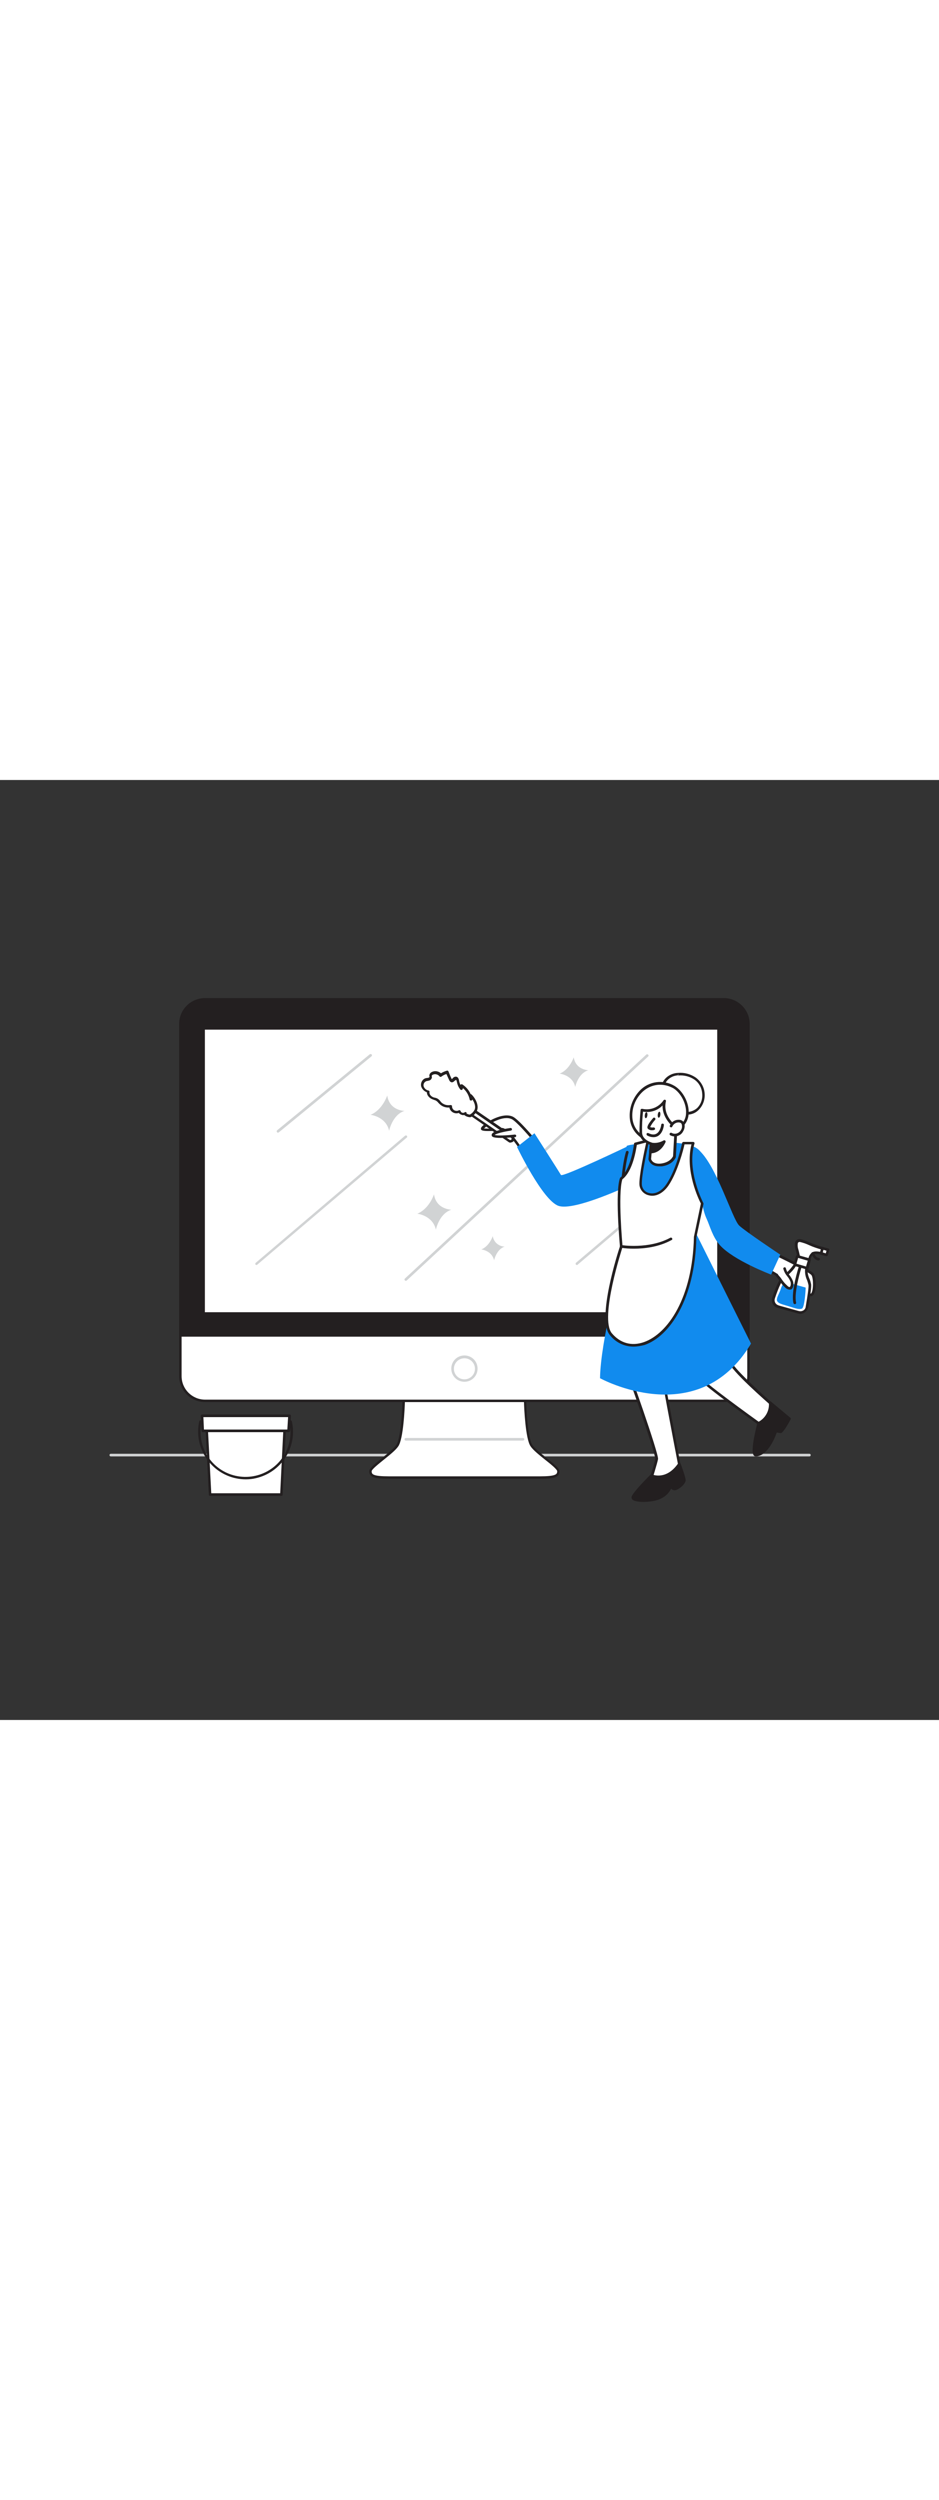 <svg version="1.1" id="Layer_1" xmlns="http://www.w3.org/2000/svg" xmlns:xlink="http://www.w3.org/1999/xlink" x="0px" y="0px" viewBox="0 0 500 500" style="width: 188px;" xml:space="preserve" data-imageid="cleaning-computer-80" imageName="Cleaning Computer" class="illustrations_image">
<rect x="0" y="0" width="500" height="500" fill="#333333" stroke="none"/>
<style type="text/css">
	.st0_cleaning-computer-80{fill:#D1D3D4;}
	.st1_cleaning-computer-80{fill:#FFFFFF;}
	.st2_cleaning-computer-80{fill:#231F20;}
	.st3_cleaning-computer-80{fill:#68E1FD;}
</style>
<g id="Ground_cleaning-computer-80">
	<path class="st0_cleaning-computer-80" d="M431,359.8H59c-0.4,0-0.7-0.3-0.7-0.7c0-0.4,0.3-0.7,0.7-0.7h372c0.4,0,0.7,0.3,0.7,0.7&#xA;&#9;&#9;C431.7,359.5,431.4,359.8,431,359.8z"/>
</g>
<g id="Monitor_cleaning-computer-80">
	<path class="st1_cleaning-computer-80" d="M398.5,129.7v187.4c0,7.2-5.9,13.1-13.1,13.1c0,0,0,0,0,0H109.2c-7.2,0-13.1-5.9-13.1-13.1c0,0,0,0,0,0V129.7&#xA;&#9;&#9;c0-7.2,5.9-13.1,13.1-13.1c0,0,0,0,0,0h276.2C392.7,116.6,398.5,122.5,398.5,129.7z"/>
	<path class="st2_cleaning-computer-80" d="M385.4,330.9H109.2c-7.6,0-13.8-6.2-13.8-13.8V129.7c0-7.6,6.2-13.7,13.8-13.7h276.2c7.6,0,13.8,6.2,13.8,13.8&#xA;&#9;&#9;v187.3C399.2,324.7,393,330.9,385.4,330.9z M109.2,117.2c-6.9,0-12.5,5.6-12.5,12.5v187.4c0,6.9,5.6,12.5,12.5,12.5h276.2&#xA;&#9;&#9;c6.9,0,12.5-5.6,12.5-12.5V129.7c0-6.9-5.6-12.5-12.5-12.5H109.2z"/>
	<path class="st2_cleaning-computer-80" d="M398.5,129.7v166.4H96.1V129.7c0-7.2,5.9-13.1,13.1-13.1c0,0,0,0,0,0h276.2&#xA;&#9;&#9;C392.7,116.6,398.5,122.5,398.5,129.7z"/>
	<rect x="108.5" y="132.2" class="st1_cleaning-computer-80" width="274" height="151.6"/>
	<path class="st2_cleaning-computer-80" d="M382.5,284.4h-274c-0.3,0-0.6-0.3-0.6-0.6c0,0,0,0,0,0V132.2c0-0.4,0.3-0.6,0.6-0.6h274c0.4,0,0.6,0.3,0.6,0.6&#xA;&#9;&#9;v0v151.6C383.2,284.1,382.9,284.4,382.5,284.4L382.5,284.4z M109.1,283.1h272.8V132.8H109.1L109.1,283.1z"/>
	<path class="st0_cleaning-computer-80" d="M247.3,320.1c-3.9,0-7-3.1-7-7s3.1-7,7-7s7,3.1,7,7S251.2,320.1,247.3,320.1z M247.3,307.6&#xA;&#9;&#9;c-3.1,0-5.6,2.5-5.6,5.6c0,3.1,2.5,5.6,5.6,5.6c3.1,0,5.6-2.5,5.6-5.6l0,0C252.9,310.1,250.4,307.6,247.3,307.6z"/>
	<path class="st1_cleaning-computer-80" d="M283,354c-2.9-4.3-3.4-23.8-3.4-23.8H215c0,0-0.5,19.5-3.4,23.8s-14.3,11.2-14.3,13.7s1.7,3.4,9.9,3.4h80.2&#xA;&#9;&#9;c8.2,0,9.9-0.9,9.9-3.4S286,358.3,283,354z"/>
	<path class="st2_cleaning-computer-80" d="M287.4,371.7h-80.2c-7.3,0-10.6-0.6-10.6-4c0-1.5,2.6-3.7,6.9-7.1c3.1-2.5,6.2-5,7.5-6.9&#xA;&#9;&#9;c2.8-4.1,3.3-23.2,3.3-23.4c0-0.3,0.3-0.6,0.6-0.6h64.7c0.3,0,0.6,0.3,0.6,0.6c0,0.2,0.5,19.4,3.3,23.4c1.3,1.9,4.5,4.5,7.5,6.9&#xA;&#9;&#9;c4.3,3.4,6.9,5.6,6.9,7.1C298,371.1,294.7,371.7,287.4,371.7z M215.6,330.9c-0.1,3.4-0.8,19.5-3.5,23.5c-1.4,2.1-4.7,4.7-7.8,7.2&#xA;&#9;&#9;c-2.7,2.2-6.4,5.1-6.4,6.1c0,1.6,0.6,2.7,9.3,2.7h80.2c8.7,0,9.3-1.1,9.3-2.7c0-1-3.7-4-6.4-6.1c-3.1-2.5-6.4-5.1-7.8-7.2l0,0&#xA;&#9;&#9;c-2.7-4-3.4-20.1-3.5-23.5H215.6z"/>
	<path class="st0_cleaning-computer-80" d="M278.5,351.4h-62.4c-0.4,0-0.7-0.3-0.7-0.7c0-0.4,0.3-0.7,0.7-0.7c0,0,0,0,0,0h62.4c0.4,0,0.7,0.3,0.7,0.7&#xA;&#9;&#9;S278.9,351.3,278.5,351.4C278.5,351.4,278.5,351.4,278.5,351.4z"/>
	<path class="st0_cleaning-computer-80" d="M216.1,266.4c-0.2,0-0.4-0.1-0.5-0.2c-0.3-0.3-0.3-0.7,0-1c0,0,0,0,0,0l128.6-119.2c0.3-0.2,0.8-0.1,1,0.2&#xA;&#9;&#9;c0.2,0.2,0.2,0.6,0,0.8L216.6,266.2C216.5,266.3,216.3,266.4,216.1,266.4z"/>
	<path class="st0_cleaning-computer-80" d="M136.6,258c-0.2,0-0.4-0.1-0.5-0.2c-0.3-0.3-0.2-0.7,0.1-1c0,0,0,0,0,0l79.5-67.6c0.3-0.2,0.7-0.2,1,0.1&#xA;&#9;&#9;c0.2,0.3,0.2,0.7-0.1,0.9L137,257.8C136.9,257.9,136.7,258,136.6,258z"/>
	<path class="st0_cleaning-computer-80" d="M307.2,258c-0.4,0-0.7-0.3-0.7-0.7c0-0.2,0.1-0.4,0.2-0.5l44-37.3c0.3-0.2,0.7-0.2,1,0.1&#xA;&#9;&#9;c0.2,0.3,0.2,0.7-0.1,0.9l-44,37.3C307.5,258,307.4,258,307.2,258z"/>
	<path class="st0_cleaning-computer-80" d="M148,187.6c-0.2,0-0.4-0.1-0.5-0.3c-0.3-0.3-0.2-0.7,0.1-1c0,0,0,0,0,0l49.3-40.4c0.3-0.2,0.7-0.2,1,0.1&#xA;&#9;&#9;c0,0,0,0,0,0c0.3,0.3,0.2,0.7-0.1,1l-49.3,40.4C148.3,187.5,148.2,187.6,148,187.6z"/>
</g>
<g id="Character_cleaning-computer-80">
	<path class="st1_cleaning-computer-80" d="M284,190.8c0,0-8-9.6-11.1-11.1c-5.9-2.9-16.6,4.9-16,5.9s9.5,0.1,10.7,0.1s5,3.8,5,3.8s4.4,5.6,6.3,8.8"/>
	<path class="st2_cleaning-computer-80" d="M278.9,199c-0.2,0-0.5-0.1-0.6-0.3c-1.9-3-6.2-8.6-6.3-8.7c-1.9-1.9-4-3.5-4.5-3.6c-0.3,0-0.9,0-1.7,0.1&#xA;&#9;&#9;c-6.9,0.4-9,0.3-9.6-0.5c-0.4-0.7,0.2-1.4,0.4-1.6c2.1-2.4,11.1-7.9,16.5-5.3c3.1,1.5,11,10.9,11.3,11.3c0.3,0.3,0.3,0.7,0,1&#xA;&#9;&#9;s-0.7,0.3-1,0c0,0-0.1-0.1-0.1-0.1c-2.2-2.6-8.5-9.8-10.8-10.9s-5.4-0.4-7.6,0.5c-2.7,1-5.1,2.5-7.2,4.5c2.7,0.1,5.3,0.1,8-0.2&#xA;&#9;&#9;c0.9,0,1.5-0.1,1.8-0.1c1.4,0,4.3,2.8,5.5,4c0.2,0.3,4.5,5.8,6.4,8.9c0.2,0.3,0.1,0.8-0.2,1c0,0,0,0,0,0&#xA;&#9;&#9;C279.2,199,279.1,199,278.9,199z"/>
	<path class="st1_cleaning-computer-80" d="M251.3,178.3l1.5-2.2l0,0l20.1,13.8c0.5,0.3,0.6,0.9,0.3,1.4l-0.4,0.6c-0.3,0.5-0.9,0.6-1.4,0.3L251.3,178.3&#xA;&#9;&#9;L251.3,178.3z"/>
	<path class="st2_cleaning-computer-80" d="M271.8,192.9c-0.4,0-0.8-0.1-1.1-0.4l-19.7-13.6c-0.3-0.2-0.4-0.7-0.2-1l1.5-2.2c0.1-0.2,0.3-0.3,0.4-0.3&#xA;&#9;&#9;c0.2,0,0.4,0,0.5,0.1l19.8,13.6c0.9,0.6,1.2,1.8,0.6,2.8c-0.3,0.5-0.8,0.8-1.4,0.9C272,192.8,271.9,192.9,271.8,192.9z&#xA;&#9;&#9; M252.2,178.2l19.2,13.2c0.1,0.1,0.3,0.1,0.5,0.1c0.2,0,0.3-0.1,0.4-0.3c0.2-0.3,0.1-0.7-0.2-0.9c0,0,0,0,0,0L253,177.1&#xA;&#9;&#9;L252.2,178.2z"/>
	<path class="st1_cleaning-computer-80" d="M250.6,167.8l0.1,2c-0.6-3-2.3-5.6-4.8-7.2l-0.3,1.5c-0.9-1.1-1.5-2.3-1.8-3.7c-0.1-0.8-0.4-1.8-1.2-1.8&#xA;&#9;&#9;c-1,0-1.5,1.7-2.4,1.3c-0.2-0.1-0.4-0.4-0.5-0.6c-0.6-1.3-1.2-2.5-1.7-3.9c-1.3,0.3-2.5,0.9-3.5,1.7c-1.1-1.4-3-1.8-4.6-1&#xA;&#9;&#9;c-0.5,0.2-0.8,0.7-0.9,1.3c0,0.2,0.1,0.4,0.1,0.7c-0.1,0.6-0.5,1-1.1,1.1c-0.5,0.2-1.1,0.2-1.6,0.4c-1.4,0.6-2.1,2.2-1.6,3.6&#xA;&#9;&#9;c0.5,1.4,1.7,2.4,3.1,2.7c-0.3,1.7,1.2,3.2,2.9,3.7c0.6,0.1,1.1,0.3,1.7,0.6c0.7,0.5,1.4,1.1,1.9,1.8c1.4,1.4,3.4,2,5.4,1.6&#xA;&#9;&#9;c0,1.1,0.6,2.1,1.6,2.7c1,0.5,2.2,0.5,3.1,0c0.4,1.1,1.5,1.6,2.6,1.3c0.2-0.1,0.4-0.2,0.6-0.3c-0.9,0.8,2,1.7,2.5,1.6&#xA;&#9;&#9;c1.3-0.5,2.3-1.5,3-2.8C254.6,173.3,252.6,169.5,250.6,167.8z"/>
	<path class="st2_cleaning-computer-80" d="M250.2,179.4c-1.1-0.1-2.2-0.5-3-1.2c-0.5,0.1-1,0.1-1.4-0.1c-0.6-0.2-1.1-0.5-1.5-1c-2,0.7-4.2-0.4-4.9-2.4&#xA;&#9;&#9;c-0.1-0.2-0.1-0.3-0.1-0.5c-2,0.2-3.9-0.5-5.3-1.9c-0.2-0.2-0.4-0.4-0.6-0.6c-0.3-0.4-0.7-0.8-1.2-1.1c-0.3-0.2-0.7-0.3-1-0.4&#xA;&#9;&#9;l-0.5-0.2c-1.7-0.5-3.4-2-3.4-3.9c-1.4-0.5-2.5-1.6-3-3c-0.5-1.8,0.4-3.7,2.1-4.4c0.3-0.1,0.7-0.2,1-0.2c0.2,0,0.5-0.1,0.7-0.1&#xA;&#9;&#9;c0.3-0.1,0.6-0.3,0.6-0.5c0-0.1,0-0.1,0-0.2c0-0.1-0.1-0.3-0.1-0.4c0-0.8,0.5-1.5,1.2-1.9c1.6-0.9,3.6-0.6,5,0.6&#xA;&#9;&#9;c1-0.6,2.1-1.1,3.2-1.4c0.3-0.1,0.7,0.1,0.8,0.4c0.5,1.3,1,2.6,1.6,3.8c0,0.1,0.1,0.2,0.2,0.3c0.2-0.1,0.3-0.3,0.4-0.4&#xA;&#9;&#9;c0.4-0.5,1-0.9,1.7-0.9c1.4,0,1.7,1.7,1.8,2.4c0.1,0.7,0.4,1.4,0.7,2c0.1-0.2,0.2-0.3,0.4-0.3c0.2-0.1,0.5-0.1,0.7,0.1&#xA;&#9;&#9;c1.9,1.3,3.4,3,4.3,5.1c0.2,0,0.3,0.1,0.5,0.2c2,1.9,4.3,6,2.7,9c-0.6,1.1-2.1,2.8-3.4,3.1C250.3,179.4,250.3,179.4,250.2,179.4z&#xA;&#9;&#9; M248.4,177.4c0.5,0.3,1.1,0.5,1.7,0.6l0,0c1-0.5,1.9-1.3,2.5-2.4c0.9-1.6,0.1-4-1.1-5.7c0,0.4-0.4,0.7-0.8,0.6&#xA;&#9;&#9;c-0.3,0-0.6-0.2-0.6-0.5c-0.5-2.4-1.8-4.6-3.6-6.1l-0.1,0.4c-0.1,0.4-0.4,0.6-0.8,0.6c-0.2,0-0.3-0.1-0.4-0.2c-1-1.1-1.6-2.5-1.9-4&#xA;&#9;&#9;c-0.2-1.2-0.5-1.2-0.5-1.2s-0.4,0.3-0.7,0.5c-0.4,0.4-1.1,1.1-2,0.7c-0.4-0.2-0.7-0.6-0.9-1c-0.5-1.1-1-2.2-1.5-3.3&#xA;&#9;&#9;c-1,0.3-1.9,0.8-2.7,1.4c-0.2,0.1-0.3,0.2-0.5,0.1c-0.2,0-0.4-0.1-0.5-0.3c-0.9-1.1-2.4-1.4-3.6-0.8c-0.3,0.2-0.5,0.4-0.5,0.6&#xA;&#9;&#9;c0,0.1,0,0.1,0,0.2c0,0.2,0.1,0.3,0.1,0.5c-0.1,0.9-0.7,1.6-1.6,1.8c-0.3,0.1-0.6,0.1-0.9,0.2c-0.3,0-0.5,0.1-0.7,0.2&#xA;&#9;&#9;c-1,0.5-1.5,1.6-1.2,2.7c0.4,1.1,1.4,2,2.6,2.2c0.4,0.1,0.6,0.4,0.5,0.8c-0.2,1.3,1,2.5,2.4,2.9l0.5,0.1c1.2,0.2,2.2,0.9,2.9,1.9&#xA;&#9;&#9;l0.5,0.6c1.3,1.2,3,1.7,4.8,1.4c0.2,0,0.4,0,0.6,0.1c0.2,0.1,0.3,0.3,0.3,0.6c0,0.9,0.5,1.7,1.2,2.1c0.8,0.4,1.7,0.4,2.4,0&#xA;&#9;&#9;c0.2-0.1,0.4-0.1,0.6,0c0.2,0.1,0.3,0.3,0.4,0.5c0.1,0.4,0.5,0.7,0.9,0.8c0.4,0.1,0.8,0.1,1.2-0.2c0.3-0.3,0.7-0.2,1,0.1&#xA;&#9;&#9;C248.5,176.8,248.5,177.1,248.4,177.4L248.4,177.4z"/>
	<path class="st1_cleaning-computer-80" d="M274,189.2c0,0-11.5,1.3-11.6-0.4s9.4-3.1,9.4-3.1"/>
	<path class="st2_cleaning-computer-80" d="M266.7,190.4c-2.1,0-3.9-0.2-4.5-0.7c-0.3-0.2-0.4-0.5-0.4-0.8c-0.1-1.6,3.2-2.8,10-3.8&#xA;&#9;&#9;c0.4-0.1,0.7,0.2,0.8,0.6c0.1,0.4-0.2,0.7-0.6,0.8c-4,0.6-7.8,1.6-8.6,2.3c1.2,0.5,6.3,0.3,10.7-0.2c0.4,0,0.7,0.2,0.8,0.6&#xA;&#9;&#9;c0,0.4-0.2,0.7-0.6,0.8C271.7,190.2,269.2,190.3,266.7,190.4z"/>
	<path class="st1_cleaning-computer-80" d="M413.7,252.6c0,0,17.6,8.3,19,10.5s1.4,12.5-1.8,10.7c-3.8-2.2-21.4-12.9-21.4-12.9L413.7,252.6z"/>
	<path class="st2_cleaning-computer-80" d="M431.7,274.6c-0.4,0-0.7-0.1-1-0.3c-3.8-2.2-21.2-12.8-21.4-12.9c-0.3-0.2-0.4-0.6-0.3-0.9l4.1-8.3&#xA;&#9;&#9;c0.2-0.3,0.6-0.5,0.9-0.3c3,1.4,17.8,8.5,19.3,10.7c1.3,1.9,1.6,9.4-0.3,11.4C432.6,274.4,432.2,274.6,431.7,274.6z M410.5,260.6&#xA;&#9;&#9;c3,1.8,17.4,10.6,20.8,12.5c0.4,0.2,0.5,0.1,0.6,0c1.3-1.4,1.3-8.1,0.2-9.7c-1-1.4-11.4-6.7-18.1-9.9L410.5,260.6z"/>
	<path class="st1_cleaning-computer-80" d="M325.2,280.9c0,0,4.9,23.7,6.8,27.9s17.9,49.8,17.6,52.4s-3.9,13.6-3.9,13.6s10.1,5.8,15.9-10.8&#xA;&#9;&#9;c0,0-10.8-56.3-10.8-57.8v-33.4L325.2,280.9z"/>
	<path class="st2_cleaning-computer-80" d="M349.8,376.4c-1.6,0-3.1-0.4-4.5-1.1c-0.3-0.2-0.4-0.5-0.3-0.8c0-0.1,3.6-11,3.9-13.5&#xA;&#9;&#9;c0.2-2.7-15.6-47.8-17.5-52s-6.7-27.1-6.9-28.1c-0.1-0.4,0.1-0.7,0.5-0.8l25.7-8.1c0.2-0.1,0.4,0,0.6,0.1c0.2,0.1,0.3,0.3,0.3,0.6&#xA;&#9;&#9;v33.4c0.1,1.6,7.8,42.2,10.7,57.7c0,0.1,0,0.2,0,0.4c-2.2,6.3-5.3,10.2-9.2,11.6C352.1,376.2,351,376.4,349.8,376.4z M346.6,374.4&#xA;&#9;&#9;c1.9,0.8,4.1,0.8,6.1,0.1c3.4-1.3,6.2-4.8,8.3-10.6c-1.3-6.6-10.7-56.2-10.7-57.8v-32.4l-24.1,7.6c0.8,3.8,4.9,23.4,6.6,27.2&#xA;&#9;&#9;c1.9,4.2,18,49.8,17.6,52.7C350,363.5,347.3,372,346.6,374.4L346.6,374.4z"/>
	<path class="st1_cleaning-computer-80" d="M368.5,285.3c0,0,1.3,28.5,3.5,32.2s36.7,28.2,36.7,28.2l4.1-11.8c0,0-23.5-20.3-24-24.2s-5.8-31.5-5.8-31.5&#xA;&#9;&#9;L368.5,285.3z"/>
	<path class="st2_cleaning-computer-80" d="M408.7,346.3c-0.1,0-0.3,0-0.4-0.1c-3.5-2.5-34.7-24.7-36.9-28.4s-3.5-29.5-3.6-32.5c0-0.3,0.1-0.5,0.4-0.7&#xA;&#9;&#9;l14.6-7.3c0.2-0.1,0.4-0.1,0.6,0c0.2,0.1,0.3,0.3,0.4,0.5c0.2,1.1,5.4,27.7,5.8,31.6c0.3,2.7,14.7,16,23.7,23.8&#xA;&#9;&#9;c0.2,0.2,0.3,0.5,0.2,0.8l-4.1,11.8c-0.1,0.2-0.2,0.4-0.5,0.4L408.7,346.3z M369.2,285.7c0.4,8.2,1.7,28.5,3.4,31.4&#xA;&#9;&#9;s25.7,20.2,35.7,27.4L412,334c-3.7-3.2-23.4-20.4-23.8-24.3c-0.4-3.5-4.7-25.8-5.6-30.6L369.2,285.7z"/>
	<path class="st2_cleaning-computer-80" d="M361.6,363.9c0,0,2.7,7.2,2.7,8.7s-3.7,4.8-5.4,4.6s-1.5-2.5-1.5-2.5c-0.8,2.9-2.7,5.4-5.4,6.8&#xA;&#9;&#9;c-4.5,2.4-15.6,2.4-14.9,0s9.9-11.5,9.9-11.5S354.9,373.6,361.6,363.9z"/>
	<path class="st2_cleaning-computer-80" d="M342.5,384c-2.5,0-4.7-0.4-5.6-1.1c-0.5-0.4-0.7-1-0.6-1.6c0.7-2.5,9.1-10.8,10.1-11.8&#xA;&#9;&#9;c0.2-0.2,0.5-0.3,0.8-0.1c0.3,0.1,7.6,3.2,13.9-5.9c0.2-0.3,0.6-0.4,1-0.2c0.1,0.1,0.2,0.2,0.3,0.3c0.3,0.8,2.7,7.3,2.7,8.9&#xA;&#9;&#9;c0,1.3-1.7,3-2.2,3.4s-2.5,2.1-4,1.9c-0.6-0.1-1.2-0.4-1.5-0.9c-1.1,2.2-2.8,4-5,5.1C350,383.4,346,384,342.5,384z M347.1,370.9&#xA;&#9;&#9;c-3.5,3.5-9,9.3-9.4,10.8c0,0,0.2,0.2,0.6,0.4c2.7,1,10,0.5,13.3-1.2c2.5-1.3,4.3-3.6,5-6.3c0.1-0.4,0.4-0.6,0.8-0.6&#xA;&#9;&#9;c0.4,0.1,0.6,0.4,0.6,0.8c0,0.1-0.1,1.6,0.9,1.7c1.1-0.2,2.1-0.7,2.9-1.5c0.8-0.6,1.4-1.4,1.8-2.4c-0.5-2.5-1.3-4.9-2.2-7.2&#xA;&#9;&#9;C355.6,372.9,348.9,371.5,347.1,370.9L347.1,370.9z"/>
	<path class="st3_cleaning-computer-80 targetColor" d="M336,194c0,0-36.5,17.5-37.3,16.1s-14.1-22.2-14.1-22.2l-9.3,7.3c0,0,13.5,28.2,22,31.3s38.7-11.3,38.7-11.3&#xA;&#9;&#9;V194z" style="fill: rgb(17, 139, 238);"/>
	<path class="st3_cleaning-computer-80 targetColor" d="M330.6,258.4c0,0-10.8,39.6-11.1,59.8c0,0,52.2,28.8,80.4-18.4l-30.9-61.9L330.6,258.4z" style="fill: rgb(17, 139, 238);"/>
	<path class="st3_cleaning-computer-80 targetColor" d="M333.7,194.7c0.2-1,30.5-4.7,38,1.7c10.1,8.7-2.6,41.4-2.6,41.4s-14.6,22.5-25.6,17.5s-11.9-9.4-11.9-9.4&#xA;&#9;&#9;C329.8,228.9,330.5,211.6,333.7,194.7z" style="fill: rgb(17, 139, 238);"/>
	<path class="st3_cleaning-computer-80 targetColor" d="M371.7,196.5c9.6,7.8,18.2,37,21.9,40.5c3,2.9,21.9,15.5,21.9,15.5l-4.9,10.6c0,0-20.1-7.6-27.3-15.7&#xA;&#9;&#9;c-3.9-4.4-5.3-10.2-7-13.9C371.4,223.1,371.7,196.5,371.7,196.5z" style="fill: rgb(17, 139, 238);"/>
	<path class="st2_cleaning-computer-80" d="M331,243.7c-0.4,0-0.7-0.3-0.7-0.7c0-1.2-1.2-30.6,3-45.2c0.1-0.4,0.5-0.6,0.9-0.5c0.4,0.1,0.6,0.5,0.5,0.9&#xA;&#9;&#9;l0,0c-4.1,14.4-3,44.5-2.9,44.8C331.7,243.3,331.4,243.7,331,243.7C331,243.7,331,243.7,331,243.7L331,243.7z"/>
	<path class="st1_cleaning-computer-80" d="M363.9,193.1c0,0-3,14.2-8.7,22.3s-13.6,5.1-14.1,0s3.9-23.6,3.9-23.6l-6.6,1.7c0,0-1.4,14-7.5,18.5&#xA;&#9;&#9;c-2.7,7.7,0,36.2,0,36.2s-12.6,38.1-5.6,46.6c14.1,16.8,43.9-2.7,44.9-51.8l3.8-17.8c0,0-9.2-17.2-4.8-32.1L363.9,193.1z"/>
	<path class="st2_cleaning-computer-80" d="M337.3,301.4c-4.9,0-9.6-2.3-12.6-6.2c-7.1-8.5,4.4-44.2,5.4-47.1c-0.2-2.5-2.6-28.8,0-36.3&#xA;&#9;&#9;c0-0.1,0.1-0.2,0.2-0.3c5.8-4.3,7.3-17.9,7.3-18c0-0.3,0.2-0.5,0.5-0.6l6.6-1.7c0.2-0.1,0.5,0,0.7,0.2c0.2,0.2,0.2,0.4,0.2,0.7&#xA;&#9;&#9;c0,0.2-4.3,18.5-3.8,23.4c0.3,2.1,1.8,3.8,3.9,4.2c3.1,0.8,6.5-0.9,9-4.5c5.5-7.9,8.5-21.9,8.5-22.1c0.1-0.3,0.4-0.6,0.7-0.6h5.2&#xA;&#9;&#9;c0.2,0,0.4,0.1,0.6,0.3c0.1,0.2,0.2,0.4,0.1,0.6c-4.3,14.4,4.6,31.4,4.7,31.6c0.1,0.1,0.1,0.3,0.1,0.5l-3.8,17.8&#xA;&#9;&#9;c-0.7,33-14.3,52.6-27.5,57.2C341.4,301,339.3,301.4,337.3,301.4z M331.4,212.4c-2.5,7.8,0.1,35.4,0.1,35.7c0,0.1,0,0.2,0,0.3&#xA;&#9;&#9;c-0.1,0.4-12.4,37.9-5.7,45.9c4.5,5.3,10.5,7,17.1,4.7c12.7-4.5,25.9-23.5,26.6-56l3.7-17.7c-1.1-2.1-8.6-17.5-5-31.5h-3.7&#xA;&#9;&#9;c-0.6,2.7-3.6,14.6-8.6,22c-2.9,4.1-6.8,6.1-10.5,5.1c-2.6-0.6-4.6-2.8-4.9-5.4c-0.4-4.4,2.7-18.6,3.6-22.7l-5,1.3&#xA;&#9;&#9;C338.7,196.6,337,208.1,331.4,212.4L331.4,212.4z"/>
	<path class="st1_cleaning-computer-80" d="M361.1,156.4c3.2-0.3,6.4,0.6,9.1,2.4c4.8,3.5,5.9,10.3,2.4,15.1c-0.3,0.4-0.6,0.8-1,1.2&#xA;&#9;&#9;c-2,1.8-4.8,2.6-7.5,2.1c-5.4-0.8-10.7-6.1-11.2-11.6C352.4,160.4,356.1,156.7,361.1,156.4z"/>
	<path class="st2_cleaning-computer-80" d="M365.6,178c-0.6,0-1.1,0-1.7-0.1c-5.8-0.9-11.2-6.5-11.8-12.2c-0.3-2.4,0.4-4.8,2-6.7c1.8-2,4.3-3.1,6.9-3.2&#xA;&#9;&#9;l0,0c3.4-0.3,6.7,0.6,9.5,2.5c2.7,2,4.5,5.1,4.7,8.4c0.3,3.3-0.9,6.6-3.3,8.9C370.3,177.2,368,178.1,365.6,178z M361.1,156.4v0.7&#xA;&#9;&#9;c-2.3,0.1-4.4,1.1-5.9,2.8c-1.3,1.6-1.9,3.6-1.6,5.6c0.5,5.1,5.4,10.2,10.6,11c2.5,0.4,5-0.3,6.9-1.9c2.1-2,3.1-4.9,2.8-7.8&#xA;&#9;&#9;c-0.2-3-1.7-5.7-4.1-7.4c-2.5-1.7-5.6-2.5-8.6-2.2V156.4z"/>
	<path class="st1_cleaning-computer-80" d="M341.1,165.9c4.6-4.9,12.1-5.9,17.8-2.4c7.1,4.3,10.9,18,1.5,22.2c-1,0.3-1.8,1.1-2,2.1&#xA;&#9;&#9;c-2.2,5.6-8.6,6.3-13.4,3.9c-1.6-0.8-3.1-1.9-4.5-3.1C333.7,182.9,335.1,172,341.1,165.9z"/>
	<path class="st2_cleaning-computer-80" d="M350.3,193.8c-2,0-3.9-0.5-5.7-1.4c-1.7-0.9-3.2-1.9-4.6-3.2c-2.9-2.5-4.6-6.2-4.7-10.1&#xA;&#9;&#9;c-0.2-5.1,1.8-10.1,5.3-13.8c4.8-5.1,12.6-6.2,18.7-2.5c4.5,2.8,7.7,9,7.4,14.5c-0.1,3.9-2.4,7.4-6,8.9l-0.2,0.1&#xA;&#9;&#9;c-0.7,0.2-1.2,0.7-1.3,1.4l-0.1,0.2c-0.9,2.3-2.7,4.1-5,5C352.8,193.6,351.6,193.8,350.3,193.8z M351.5,162.1&#xA;&#9;&#9;c-3.7,0-7.3,1.6-9.9,4.3l0,0c-3.3,3.4-5.1,8-4.9,12.7c0.1,3.5,1.6,6.7,4.2,9c1.3,1.2,2.8,2.2,4.3,3c2.5,1.3,5.5,1.6,8.3,0.6&#xA;&#9;&#9;c1.9-0.7,3.5-2.3,4.2-4.2l0.1-0.2c0.2-0.5,0.4-1,0.8-1.4c0.4-0.4,0.8-0.6,1.3-0.8l0.2-0.1c3.1-1.3,5.1-4.4,5.2-7.7&#xA;&#9;&#9;c0.3-5-2.7-10.8-6.7-13.3C356.4,162.8,354,162.1,351.5,162.1z M341.1,165.9L341.1,165.9z"/>
	<path class="st1_cleaning-computer-80" d="M346.7,193.5l-0.7,8.2c0,0,0.7,3.8,6.3,3.1s6.8-4.5,6.8-4.5l0.8-15.4c0,0-8.1-5.4-6.1-14.1&#xA;&#9;&#9;c-2.6,4-7.4,5.9-12,4.8c-0.5,4-0.7,8.1-0.6,12.2C341.4,192,346.7,193.5,346.7,193.5z"/>
	<path class="st2_cleaning-computer-80" d="M350.9,205.5c-4.8,0-5.6-3.7-5.6-3.7c0-0.1,0-0.1,0-0.2l0.7-7.6c-1.5-0.5-5.3-2.3-5.5-6.2&#xA;&#9;&#9;c0-4.1,0.2-8.2,0.6-12.3c0-0.2,0.1-0.4,0.3-0.5c0.2-0.1,0.4-0.1,0.6-0.1c4.3,1,8.8-0.8,11.3-4.5c0.2-0.3,0.5-0.4,0.9-0.3&#xA;&#9;&#9;c0.3,0.1,0.5,0.5,0.4,0.8c-1.9,8.1,5.5,13.1,5.8,13.4c0.2,0.1,0.3,0.4,0.3,0.6l-0.8,15.4c0,0.1,0,0.1,0,0.2c0,0.2-1.4,4.1-7.4,5&#xA;&#9;&#9;C351.9,205.5,351.4,205.5,350.9,205.5z M346.7,201.6c0.1,0.5,1.1,3,5.5,2.4c4.7-0.7,6-3.5,6.2-3.9l0.8-14.9&#xA;&#9;&#9;c-1.4-1.1-6.6-5.5-6.4-12.1c-2.7,2.8-6.6,4-10.4,3.3c-0.4,3.7-0.6,7.5-0.5,11.3c0.2,3.8,5,5.1,5,5.1c0.3,0.1,0.5,0.4,0.5,0.7&#xA;&#9;&#9;L346.7,201.6z"/>
	<path class="st1_cleaning-computer-80" d="M357.3,184.2c0.8-1.8,2.7-2.9,4.7-2.6c2.4,0.6,2.1,3.3,1.2,5c-1.1,2.1-3.8,2.9-5.9,1.7c0,0-0.1,0-0.1,0"/>
	<path class="st2_cleaning-computer-80" d="M359.4,189.6c-0.9,0-1.7-0.2-2.5-0.6c-0.3-0.2-0.5-0.6-0.3-0.9c0,0,0,0,0-0.1c0.2-0.3,0.6-0.5,1-0.3&#xA;&#9;&#9;c0,0,0,0,0,0c0.9,0.5,1.9,0.6,2.8,0.3c0.9-0.3,1.7-0.9,2.2-1.8c0.6-0.9,0.7-2,0.4-3.1c-0.2-0.5-0.6-0.8-1.1-0.9&#xA;&#9;&#9;c-1.6-0.3-3.2,0.6-3.9,2.1c-0.1,0.4-0.5,0.6-0.9,0.4c-0.4-0.1-0.6-0.5-0.4-0.9c0,0,0,0,0,0c0.9-2.2,3.2-3.4,5.5-3&#xA;&#9;&#9;c0.9,0.2,1.7,0.8,2.1,1.7c0.5,1.4,0.3,3-0.5,4.3C363,188.5,361.3,189.5,359.4,189.6L359.4,189.6z"/>
	<path class="st1_cleaning-computer-80" d="M348.3,180.2c0,0-3.4,3.9-2.8,4.7s2.5,0.6,2.5,0.6"/>
	<path class="st2_cleaning-computer-80" d="M347.4,186.3c-0.9,0.1-1.9-0.2-2.5-0.9c-0.2-0.3-0.9-1.3,2.9-5.6c0.3-0.3,0.7-0.3,1,0c0.2,0.2,0.3,0.6,0.1,0.9&#xA;&#9;&#9;c-1.1,1.2-2,2.5-2.7,3.9c0.6,0.3,1.2,0.3,1.8,0.2c0.4,0,0.7,0.2,0.8,0.6c0.1,0.4-0.2,0.7-0.6,0.8c0,0,0,0,0,0&#xA;&#9;&#9;C347.8,186.3,347.6,186.3,347.4,186.3z"/>
	
		<ellipse transform="matrix(0.122 -0.993 0.993 0.122 131.075 504.739)" class="st2_cleaning-computer-80" cx="350.9" cy="178.3" rx="1.6" ry="0.7"/>
	
		<ellipse transform="matrix(0.122 -0.993 0.993 0.122 124.704 498.212)" class="st2_cleaning-computer-80" cx="344.1" cy="178.6" rx="1.6" ry="0.7"/>
	<path class="st2_cleaning-computer-80" d="M346.7,193.5c2.4,0.4,4.9,0,7-1.2c0,0-1.9,5.6-7.4,5.7L346.7,193.5z"/>
	<path class="st2_cleaning-computer-80" d="M346.3,198.6c-0.2,0-0.4-0.1-0.5-0.2c-0.1-0.1-0.2-0.3-0.2-0.5l0.4-4.4c0-0.2,0.1-0.4,0.3-0.5&#xA;&#9;&#9;c0.2-0.1,0.4-0.2,0.6-0.1c2.2,0.4,4.5,0,6.5-1.2c0.3-0.1,0.6-0.1,0.8,0.1c0.2,0.2,0.3,0.5,0.2,0.8&#xA;&#9;&#9;C354.4,192.5,352.2,198.6,346.3,198.6L346.3,198.6z M347.3,194.3l-0.3,2.9c2.2-0.3,4-1.6,5.1-3.5&#xA;&#9;&#9;C350.6,194.2,349,194.4,347.3,194.3L347.3,194.3z"/>
	<path class="st2_cleaning-computer-80" d="M348,190c-1.2,0-2.3-0.3-3.4-0.9c-0.3-0.2-0.4-0.6-0.3-1c0.2-0.3,0.5-0.4,0.9-0.3c1.8,0.9,3.2,1,4.4,0.3&#xA;&#9;&#9;c2.1-1.2,2.5-4.7,2.5-4.7c0-0.4,0.4-0.7,0.8-0.6c0.4,0,0.7,0.4,0.6,0.8c0,0.2-0.4,4.2-3.2,5.8C349.6,189.8,348.8,190,348,190z"/>
	<path class="st1_cleaning-computer-80" d="M330.8,248.2c0,0,14.6,2.4,26.4-4"/>
	<path class="st2_cleaning-computer-80" d="M337.6,249.3c-2.3,0-4.6-0.1-6.9-0.5c-0.4-0.1-0.6-0.4-0.6-0.8c0.1-0.4,0.4-0.6,0.8-0.6c0.1,0,14.5,2.3,26-3.9&#xA;&#9;&#9;c0.3-0.2,0.8-0.1,1,0.3c0.2,0.3,0.1,0.8-0.3,0.9C350.7,248.5,343,249.3,337.6,249.3z"/>
	<path class="st2_cleaning-computer-80" d="M410,331.3c0,0,1,7.5-6,11c0,0-4.6,17.3-1.4,16.9c6.6-0.9,10.3-12.8,10.3-12.8l2.6,0.4c1.3-0.5,4.7-7,4.7-7&#xA;&#9;&#9;L410,331.3z"/>
	<path class="st2_cleaning-computer-80" d="M402.4,359.8c-0.4,0-0.8-0.2-1-0.5c-1.9-2.2,1-13.8,1.9-17.3c0.1-0.2,0.2-0.4,0.4-0.5c3.8-1.9,6.1-6,5.7-10.2&#xA;&#9;&#9;c0-0.3,0.1-0.6,0.4-0.7c0.2-0.1,0.6-0.1,0.8,0.1l10.2,8.5c0.3,0.2,0.3,0.6,0.2,0.9c-1.1,2-3.7,6.8-5.1,7.3c-0.1,0-0.2,0-0.3,0&#xA;&#9;&#9;l-2-0.3c-0.8,2.4-4.5,11.9-10.7,12.7L402.4,359.8z M404.5,342.7c-2.1,7.9-3,15-2.1,15.7c6.1-0.8,9.7-12.2,9.7-12.3&#xA;&#9;&#9;c0.1-0.3,0.4-0.5,0.8-0.5l2.4,0.3c0.7-0.5,2.5-3.4,4-6.1l-8.6-7.1C410.6,337,408.3,340.8,404.5,342.7L404.5,342.7z"/>
	<path class="st1_cleaning-computer-80" d="M425.3,253.5c-0.3-1.5-0.7-2.9-1.1-4.3c-0.3-0.9-0.3-1.9-0.2-2.9c0.2-0.8,0.8-1.4,1.7-1.4&#xA;&#9;&#9;c1.5-0.2,9.8,3.9,12.3,4.1l-0.8,2.7c0,0-3.2-0.8-4.5,0.1s-1.7,3.3-1.7,3.3L425.3,253.5z"/>
	<path class="st2_cleaning-computer-80" d="M431,255.8h-0.2l-5.7-1.6c-0.3-0.1-0.4-0.3-0.5-0.5c-0.3-1.4-0.6-2.8-1.1-4.2c-0.3-1.1-0.4-2.2-0.2-3.3&#xA;&#9;&#9;c0.2-1.1,1.1-2,2.3-2c0.9-0.1,2.7,0.6,5.8,1.9c2.5,1,5.4,2.1,6.6,2.2c0.4,0,0.7,0.3,0.7,0.7c0,0.1,0,0.1,0,0.2l-0.8,2.7&#xA;&#9;&#9;c-0.1,0.4-0.5,0.6-0.9,0.5c-1.1-0.3-3.2-0.5-4,0c-0.8,0.8-1.3,1.8-1.4,2.9c0,0.2-0.2,0.4-0.3,0.5&#xA;&#9;&#9;C431.3,255.8,431.1,255.8,431,255.8z M425.9,253l4.6,1.3c0.3-1.2,0.9-2.2,1.9-3c1.2-0.8,3.3-0.5,4.4-0.3l0.4-1.3&#xA;&#9;&#9;c-2.1-0.6-4.2-1.3-6.2-2.2c-1.7-0.8-3.4-1.4-5.2-1.8c-0.9,0.1-1,0.7-1,0.8c-0.1,0.8-0.1,1.7,0.1,2.5&#xA;&#9;&#9;C425.3,250.3,425.6,251.6,425.9,253z"/>
	<path class="st1_cleaning-computer-80" d="M423.5,257.8c0,0-2.6,4.1-5.7,6c-2.2,1.3-4.6,7.7-6,11.8c-0.6,1.9,0.4,3.9,2.3,4.5c0.1,0,0.1,0,0.2,0.1l10.8,3&#xA;&#9;&#9;c1.9,0.5,3.9-0.6,4.4-2.4c0-0.1,0.1-0.2,0.1-0.4c0.7-4.2,1.7-10.4,1.5-12c-0.3-2.3-2.5-5.3-1.8-9L423.5,257.8z"/>
	<path class="st2_cleaning-computer-80" d="M426.1,284c-0.4,0-0.8-0.1-1.2-0.2l-10.8-3c-2.3-0.6-3.6-3-3-5.3c0-0.1,0-0.1,0.1-0.2c2.3-7,4.4-11,6.2-12.2&#xA;&#9;&#9;c3-1.8,5.4-5.7,5.5-5.8c0.2-0.3,0.5-0.4,0.8-0.3l5.9,1.7c0.4,0.1,0.6,0.5,0.5,0.8c-0.3,2,0.1,4.1,1,6c0.4,0.9,0.6,1.8,0.8,2.7&#xA;&#9;&#9;c0.2,1.2-0.3,5.3-1.5,12.2C429.9,282.5,428.1,284,426.1,284L426.1,284z M423.8,258.6c-1.5,2.3-3.4,4.2-5.6,5.8&#xA;&#9;&#9;c-1.5,0.9-3.5,5.1-5.6,11.4c-0.5,1.5,0.3,3.1,1.8,3.6c0.1,0,0.1,0,0.2,0.1l10.8,3c0.8,0.2,1.6,0.1,2.3-0.3c0.7-0.4,1.2-1.1,1.3-1.9&#xA;&#9;&#9;c1.1-6.4,1.7-10.7,1.5-11.7c-0.2-0.8-0.4-1.6-0.7-2.4c-0.9-1.9-1.3-4-1.1-6.1L423.8,258.6z"/>
	<path class="st3_cleaning-computer-80 targetColor" d="M429,270l-10.9-3.1c-1.1,1-1.9,2.3-2.3,3.7c-0.8,2.6-2.8,5.3-1.9,6.7s3.2,1.7,6.6,2.8s5.1,1.6,6.5,1.1&#xA;&#9;&#9;S429,271.6,429,270z" style="fill: rgb(17, 139, 238);"/>
	<path class="st2_cleaning-computer-80" d="M423.2,278.8c-0.3,0-0.6-0.2-0.7-0.5c-1.5-6.1,2.8-19.4,3-19.9c0.1-0.4,0.5-0.6,0.9-0.5&#xA;&#9;&#9;c0.4,0.1,0.6,0.5,0.5,0.9c0,0.1-4.3,13.5-3,19.1c0.1,0.4-0.1,0.8-0.5,0.9L423.2,278.8z"/>
	
		<rect x="424.8" y="253.1" transform="matrix(0.272 -0.962 0.962 0.272 64.212 597.776)" class="st1_cleaning-computer-80" width="4.6" height="6.8"/>
	<path class="st2_cleaning-computer-80" d="M429.8,260.3c-0.1,0-0.1,0-0.2,0l-6.5-1.8c-0.2-0.1-0.3-0.2-0.4-0.3c-0.1-0.2-0.1-0.4-0.1-0.5l1.2-4.4&#xA;&#9;&#9;c0.1-0.4,0.5-0.6,0.9-0.5l6.5,1.8c0.4,0.1,0.6,0.5,0.5,0.9l-1.2,4.4C430.3,260.1,430.1,260.3,429.8,260.3L429.8,260.3z&#xA;&#9;&#9; M424.1,257.3l5.1,1.5l0.9-3.1l-5.1-1.5L424.1,257.3z"/>
	<path class="st1_cleaning-computer-80" d="M432.7,251.8c0,0,1.1,2.9,3.1,3"/>
	<path class="st2_cleaning-computer-80" d="M435.9,255.6L435.9,255.6c-2.5-0.1-3.7-3.4-3.8-3.5c-0.1-0.4,0-0.8,0.4-0.9c0,0,0,0,0,0&#xA;&#9;&#9;c0.4-0.1,0.8,0.1,0.9,0.4c0.3,0.7,1.2,2.5,2.5,2.6c0.4,0,0.7,0.3,0.7,0.7C436.6,255.2,436.3,255.5,435.9,255.6L435.9,255.6z"/>
	
		<rect x="437.7" y="249.3" transform="matrix(0.272 -0.962 0.962 0.272 78.402 605.251)" class="st1_cleaning-computer-80" width="2.8" height="3.1"/>
	<path class="st2_cleaning-computer-80" d="M440.2,253.3c-0.1,0-0.1,0-0.2,0l-3-0.8c-0.4-0.1-0.6-0.5-0.5-0.9c0,0,0,0,0,0l0.8-2.7&#xA;&#9;&#9;c0.1-0.2,0.2-0.3,0.3-0.4c0.2-0.1,0.4-0.1,0.5-0.1l3,0.8c0.4,0.1,0.6,0.5,0.5,0.9l-0.8,2.7c-0.1,0.2-0.2,0.3-0.3,0.4&#xA;&#9;&#9;C440.4,253.3,440.3,253.3,440.2,253.3z M438.1,251.3l1.6,0.5l0.4-1.4l-1.6-0.5L438.1,251.3z"/>
	<path class="st1_cleaning-computer-80" d="M413.7,263.3c0.7,1,1.5,1.7,2.1,2.7c0.8,1.2,1.8,2.4,2.9,3.4c2.5,2.6,3.6-0.6,2.9-2.9&#xA;&#9;&#9;c-0.9-2.5-3.2-4.2-3.7-6.8"/>
	<path class="st2_cleaning-computer-80" d="M420.3,271.1c-0.8-0.1-1.6-0.5-2.2-1.1l-0.4-0.4c-1-0.9-1.8-2-2.6-3.1c-0.3-0.5-0.7-1.1-1.1-1.5&#xA;&#9;&#9;c-0.3-0.4-0.6-0.7-0.9-1.1c-0.2-0.3-0.2-0.8,0.2-1s0.8-0.2,1,0.2c0.3,0.4,0.5,0.7,0.8,1c0.5,0.5,0.9,1.1,1.3,1.7&#xA;&#9;&#9;c0.7,1,1.5,2,2.4,2.8l0.4,0.4c0.6,0.6,1.1,0.8,1.3,0.7c0.5-0.3,0.8-1.7,0.4-2.9c-0.4-1-1-2-1.7-2.8c-1-1.2-1.7-2.5-2.1-4&#xA;&#9;&#9;c-0.1-0.4,0.2-0.7,0.6-0.8s0.7,0.2,0.8,0.6c0.3,1.3,1,2.5,1.8,3.5c0.8,1,1.4,2,1.9,3.2c0.6,1.6,0.3,3.8-0.9,4.5&#xA;&#9;&#9;C420.9,271,420.6,271.1,420.3,271.1z"/>
</g>
<g id="Bucket_cleaning-computer-80">
	<polygon class="st1_cleaning-computer-80" points="153.7,346.1 108,346.1 107.6,338.2 154.1,338.2 &#9;"/>
	<path class="st2_cleaning-computer-80" d="M153.7,346.9H108c-0.4,0-0.7-0.3-0.7-0.7l-0.4-8c0-0.2,0.1-0.4,0.2-0.5c0.1-0.1,0.3-0.2,0.5-0.2h46.6&#xA;&#9;&#9;c0.2,0,0.4,0.1,0.5,0.2c0.1,0.1,0.2,0.3,0.2,0.5l-0.4,8C154.4,346.6,154.1,346.9,153.7,346.9z M108.6,345.5h44.4l0.4-6.6h-45.1&#xA;&#9;&#9;L108.6,345.5z"/>
	<polygon class="st1_cleaning-computer-80" points="149.9,380.1 111.8,380.1 110.1,346.1 151.6,346.1 &#9;"/>
	<path class="st2_cleaning-computer-80" d="M149.9,380.8h-38c-0.4,0-0.7-0.3-0.7-0.7l-1.7-33.9c0-0.4,0.3-0.7,0.6-0.7c0,0,0,0,0,0h41.4&#xA;&#9;&#9;c0.2,0,0.4,0.1,0.5,0.2c0.1,0.1,0.2,0.3,0.2,0.5l-1.7,33.9C150.6,380.5,150.2,380.8,149.9,380.8z M112.5,379.4h36.7l1.6-32.5h-40&#xA;&#9;&#9;L112.5,379.4z"/>
	<path class="st2_cleaning-computer-80" d="M130.9,372c-14,0-25.4-11.4-25.4-25.4c0-1.9,0.2-3.7,0.6-5.5c0.1-0.4,0.5-0.6,0.8-0.5c0.4,0.1,0.6,0.4,0.5,0.8&#xA;&#9;&#9;c0,0,0,0,0,0c-3,12.9,5.1,25.8,18,28.7s25.8-5.1,28.7-18c0.8-3.5,0.8-7.2,0-10.7c-0.1-0.4,0.2-0.8,0.5-0.8s0.8,0.2,0.8,0.5&#xA;&#9;&#9;c3.1,13.7-5.5,27.2-19.2,30.3C134.6,371.8,132.7,372,130.9,372z"/>
</g>
<g id="Blings_cleaning-computer-80">
	<path class="st0_cleaning-computer-80" d="M206.2,167.8c0,0-2.5,7.7-8.9,10.3c0,0,8.2,0.9,9.9,8.5c0,0,1.7-8.5,8.2-10.6C215.4,176,207.4,176,206.2,167.8&#xA;&#9;&#9;z"/>
	<path class="st0_cleaning-computer-80" d="M231.1,220.4c0,0-2.5,7.7-8.9,10.3c0,0,8.2,0.9,9.9,8.5c0,0,1.7-8.5,8.2-10.6&#xA;&#9;&#9;C240.3,228.5,232.3,228.5,231.1,220.4z"/>
	<path class="st0_cleaning-computer-80" d="M305.5,147.5c0,0-2.1,6.5-7.5,8.7c0,0,6.9,0.7,8.3,7.1c0,0,1.4-7.1,6.9-8.9&#xA;&#9;&#9;C313.2,154.3,306.6,154.3,305.5,147.5z"/>
	<path class="st0_cleaning-computer-80" d="M262.4,242.6c0,0-1.7,5.3-6.1,7.1c0,0,5.6,0.6,6.8,5.8c0,0,1.2-5.8,5.6-7.3&#xA;&#9;&#9;C265.5,248.1,262.8,245.7,262.4,242.6z"/>
</g>
</svg>